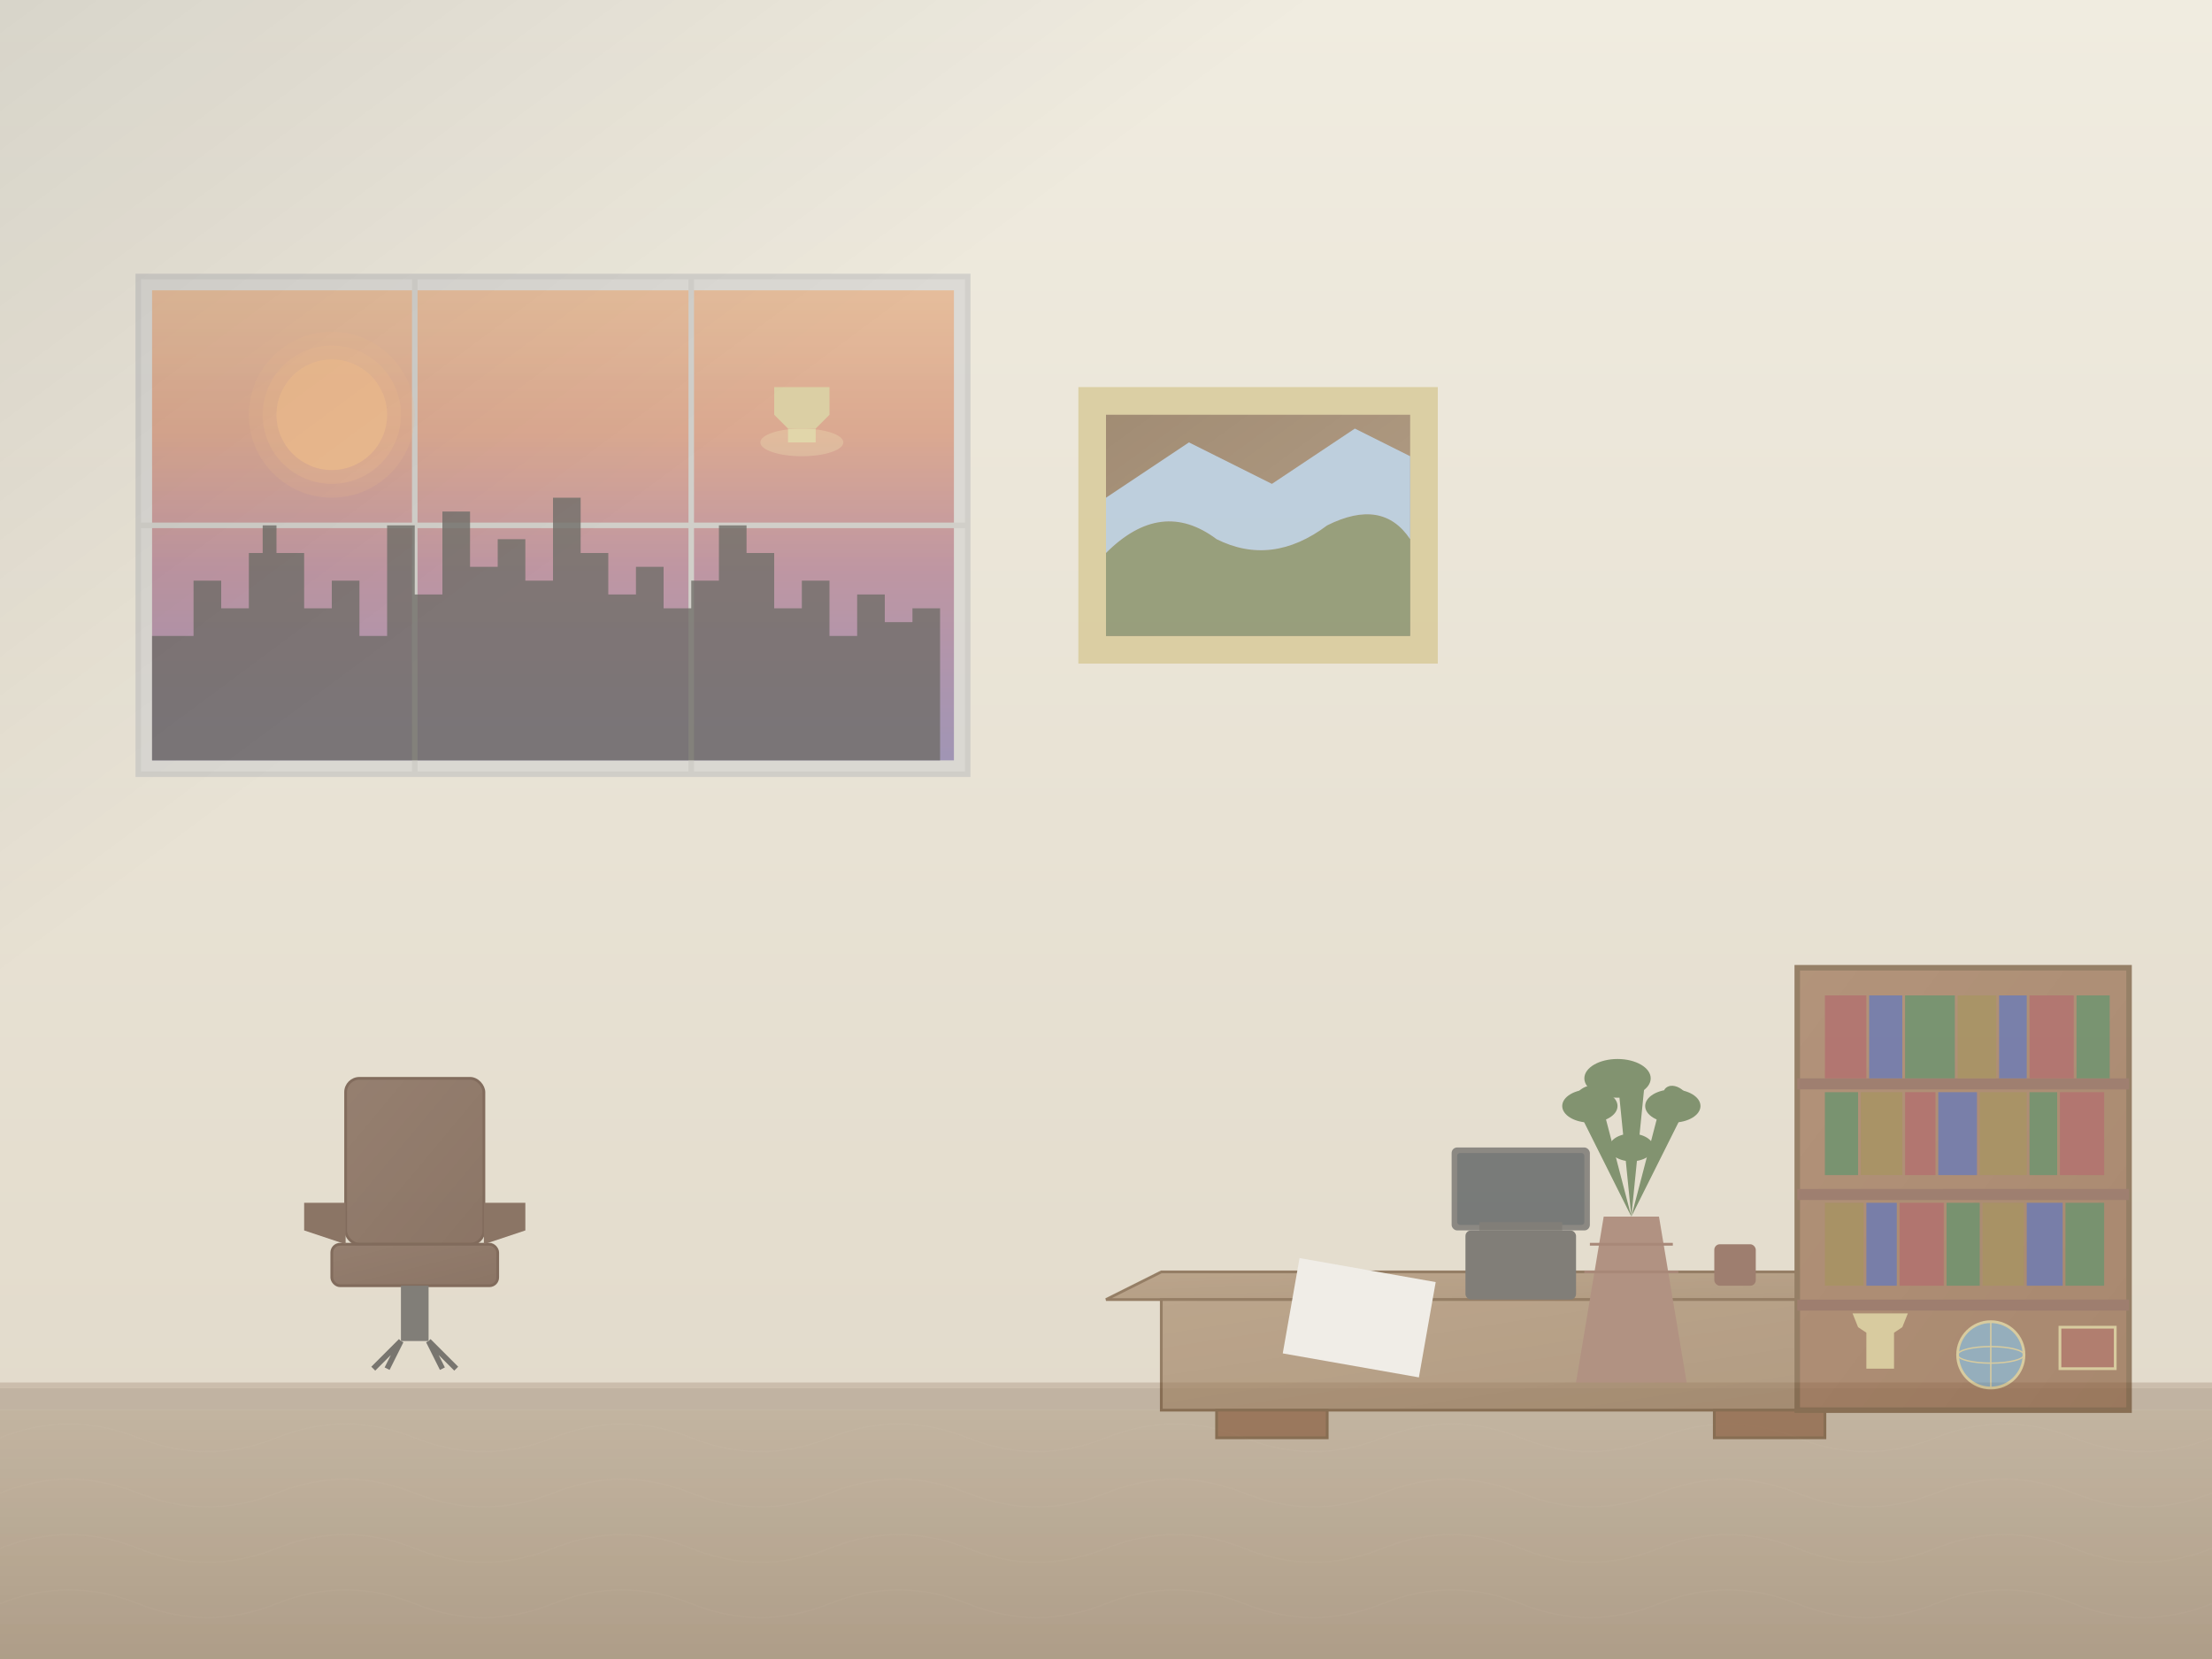 <?xml version="1.0" encoding="UTF-8" standalone="no"?>
<svg width="800" height="600" viewBox="0 0 800 600" xmlns="http://www.w3.org/2000/svg">
  <rect x="0" y="0" width="800" height="600" fill="#808080" stroke="none"/>
  <!-- Base wall color - gradient from top to bottom (executive office) -->
  <defs>
    <linearGradient id="wallGradient" x1="0%" y1="0%" x2="0%" y2="100%">
      <stop offset="0%" stop-color="#f0ece0" />
      <stop offset="100%" stop-color="#e0d8c8" />
    </linearGradient>
    
    <!-- Floor carpet gradient (luxury carpet) -->
    <linearGradient id="carpetGradient" x1="0%" y1="0%" x2="0%" y2="100%">
      <stop offset="0%" stop-color="rgba(120, 90, 60, 0.3)" />
      <stop offset="100%" stop-color="rgba(100, 70, 40, 0.4)" />
    </linearGradient>
    
    <!-- Edge gradient for depth -->
    <linearGradient id="edgeGradient" x1="0%" y1="0%" x2="30%" y2="30%">
      <stop offset="0%" stop-color="rgba(0, 0, 0, 0.1)" />
      <stop offset="100%" stop-color="rgba(0, 0, 0, 0)" />
    </linearGradient>
    
    <!-- Wooden desk gradient -->
    <linearGradient id="woodDeskGradient" x1="0%" y1="0%" x2="100%" y2="100%">
      <stop offset="0%" stop-color="#a08060" />
      <stop offset="100%" stop-color="#907050" />
    </linearGradient>
    
    <!-- Leather chair gradient -->
    <linearGradient id="leatherGradient" x1="0%" y1="0%" x2="100%" y2="100%">
      <stop offset="0%" stop-color="#604030" />
      <stop offset="100%" stop-color="#503020" />
    </linearGradient>
    
    <!-- Panoramic window view gradient (sunset) -->
    <linearGradient id="sunsetGradient" x1="0%" y1="0%" x2="0%" y2="100%">
      <stop offset="0%" stop-color="#e0a070" />
      <stop offset="30%" stop-color="#d08060" />
      <stop offset="60%" stop-color="#a06080" />
      <stop offset="100%" stop-color="#7060a0" />
    </linearGradient>
    
    <!-- Bookcase wood gradient -->
    <linearGradient id="bookcaseGradient" x1="0%" y1="0%" x2="100%" y2="100%">
      <stop offset="0%" stop-color="#906040" />
      <stop offset="100%" stop-color="#805030" />
    </linearGradient>
    
    <!-- Oil painting gradient -->
    <linearGradient id="paintingGradient" x1="0%" y1="0%" x2="100%" y2="100%">
      <stop offset="0%" stop-color="#705030" />
      <stop offset="50%" stop-color="#806040" />
      <stop offset="100%" stop-color="#907050" />
    </linearGradient>
  </defs>
  
  <!-- Wall background -->
  <rect x="0" y="0" width="800" height="600" fill="url(#wallGradient)" />
  
  <!-- Floor carpet -->
  <rect x="0" y="510" width="800" height="90" fill="url(#carpetGradient)" />
  
  <!-- Carpet texture (subtle pattern) -->
  <g opacity="0.05" stroke="#e0d0c0" stroke-width="0.5">
    <!-- Ornate pattern -->
    <path d="M 0,520 Q 25,510 50,520 Q 75,530 100,520 Q 125,510 150,520 Q 175,530 200,520 Q 225,510 250,520 Q 275,530 300,520 Q 325,510 350,520 Q 375,530 400,520 Q 425,510 450,520 Q 475,530 500,520 Q 525,510 550,520 Q 575,530 600,520 Q 625,510 650,520 Q 675,530 700,520 Q 725,510 750,520 Q 775,530 800,520" fill="none" />
    <path d="M 0,540 Q 25,530 50,540 Q 75,550 100,540 Q 125,530 150,540 Q 175,550 200,540 Q 225,530 250,540 Q 275,550 300,540 Q 325,530 350,540 Q 375,550 400,540 Q 425,530 450,540 Q 475,550 500,540 Q 525,530 550,540 Q 575,550 600,540 Q 625,530 650,540 Q 675,550 700,540 Q 725,530 750,540 Q 775,550 800,540" fill="none" />
    <path d="M 0,560 Q 25,550 50,560 Q 75,570 100,560 Q 125,550 150,560 Q 175,570 200,560 Q 225,550 250,560 Q 275,570 300,560 Q 325,550 350,560 Q 375,570 400,560 Q 425,550 450,560 Q 475,570 500,560 Q 525,550 550,560 Q 575,570 600,560 Q 625,550 650,560 Q 675,570 700,560 Q 725,550 750,560 Q 775,570 800,560" fill="none" />
    <path d="M 0,580 Q 25,570 50,580 Q 75,590 100,580 Q 125,570 150,580 Q 175,590 200,580 Q 225,570 250,580 Q 275,590 300,580 Q 325,570 350,580 Q 375,590 400,580 Q 425,570 450,580 Q 475,590 500,580 Q 525,570 550,580 Q 575,590 600,580 Q 625,570 650,580 Q 675,590 700,580 Q 725,570 750,580 Q 775,590 800,580" fill="none" />
  </g>
  
  <!-- Wall/floor divider (crown molding) -->
  <rect x="0" y="502" width="800" height="8" fill="rgba(160, 140, 120, 0.5)" />
  <rect x="0" y="500" width="800" height="2" fill="rgba(180, 160, 140, 0.5)" />
  
  <!-- Executive office elements with opacity -->
  <g opacity="0.6">
    <!-- Panoramic window with sunset view -->
    <g transform="translate(50, 100)">
      <rect x="0" y="0" width="300" height="180" fill="#d0d0d0" stroke="#c0c0c0" stroke-width="2" />
      <rect x="5" y="5" width="290" height="170" fill="url(#sunsetGradient)" />
      
      <!-- Window frame -->
      <rect x="99" y="0" width="2" height="180" fill="#c0c0c0" />
      <rect x="199" y="0" width="2" height="180" fill="#c0c0c0" />
      <rect x="0" y="89" width="300" height="2" fill="#c0c0c0" />
      
      <!-- City skyline silhouette -->
      <path d="M 5,130 L 20,130 L 20,110 L 30,110 L 30,120 L 40,120 L 40,100 L 45,100 L 45,90 L 50,90 L 50,100 L 60,100 L 60,120 L 70,120 L 70,110 L 80,110 L 80,130 L 90,130 L 90,90 L 100,90 L 100,115 L 110,115 L 110,85 L 120,85 L 120,105 L 130,105 L 130,95 L 140,95 L 140,110 L 150,110 L 150,80 L 160,80 L 160,100 L 170,100 L 170,115 L 180,115 L 180,105 L 190,105 L 190,120 L 200,120 L 200,110 L 210,110 L 210,90 L 220,90 L 220,100 L 230,100 L 230,120 L 240,120 L 240,110 L 250,110 L 250,130 L 260,130 L 260,115 L 270,115 L 270,125 L 280,125 L 280,120 L 290,120 L 290,175 L 5,175 Z" fill="#202020" opacity="0.8" />
      
      <!-- Sun -->
      <circle cx="70" cy="50" r="20" fill="#f0a060" opacity="0.9" />
      <circle cx="70" cy="50" r="25" fill="#f0a060" opacity="0.3" />
      <circle cx="70" cy="50" r="30" fill="#f0a060" opacity="0.2" />
    </g>
    
    <!-- Executive desk -->
    <g transform="translate(400, 470)">
      <!-- Main desk surface -->
      <path d="M 0,0 L 300,0 L 280,-10 L 20,-10 Z" fill="url(#woodDeskGradient)" stroke="#604020" stroke-width="1" />
      
      <!-- Desk front panel -->
      <rect x="20" y="0" width="260" height="40" fill="url(#woodDeskGradient)" stroke="#604020" stroke-width="1" />
      
      <!-- Desk legs -->
      <rect x="40" y="40" width="40" height="10" fill="#805030" stroke="#604020" stroke-width="1" />
      <rect x="220" y="40" width="40" height="10" fill="#805030" stroke="#604020" stroke-width="1" />
      
      <!-- Desk items -->
      <!-- Laptop -->
      <g transform="translate(150, -25)">
        <!-- Base -->
        <rect x="-20" y="0" width="40" height="25" rx="2" ry="2" fill="#404040" />
        <!-- Screen -->
        <rect x="-25" y="-30" width="50" height="30" rx="2" ry="2" fill="#505050" />
        <rect x="-23" y="-28" width="46" height="26" rx="1" ry="1" fill="#303840" />
        <!-- Hinge -->
        <rect x="-15" y="-3" width="30" height="3" fill="#404040" />
      </g>
      
      <!-- Document/paper -->
      <rect x="70" y="-15" width="50" height="35" transform="rotate(10,70,-15)" fill="#f8f8f8" />
      
      <!-- Pen holder -->
      <rect x="220" y="-20" width="15" height="15" rx="2" ry="2" fill="#704030" />
    </g>
    
    <!-- Executive chair -->
    <g transform="translate(150, 450)">
      <!-- Chair back -->
      <rect x="-25" y="-60" width="50" height="60" rx="5" ry="5" fill="url(#leatherGradient)" stroke="#402010" stroke-width="1" />
      
      <!-- Seat -->
      <rect x="-30" y="0" width="60" height="15" rx="3" ry="3" fill="url(#leatherGradient)" stroke="#402010" stroke-width="1" />
      
      <!-- Armrests -->
      <path d="M -25,0 L -25,-15 L -40,-15 L -40,-5 Z" fill="#503020" />
      <path d="M 25,0 L 25,-15 L 40,-15 L 40,-5 Z" fill="#503020" />
      
      <!-- Base and wheels -->
      <rect x="-5" y="15" width="10" height="20" fill="#404040" />
      <path d="M -5,35 L -15,45 M 5,35 L 15,45 M -5,35 L -10,45 M 5,35 L 10,45" stroke="#303030" stroke-width="2" />
    </g>
    
    <!-- Luxury bookcase with books -->
    <g transform="translate(650, 350)">
      <!-- Bookcase frame -->
      <rect x="0" y="0" width="120" height="160" fill="url(#bookcaseGradient)" stroke="#604020" stroke-width="2" />
      
      <!-- Shelves -->
      <rect x="0" y="40" width="120" height="4" fill="#704030" />
      <rect x="0" y="80" width="120" height="4" fill="#704030" />
      <rect x="0" y="120" width="120" height="4" fill="#704030" />
      
      <!-- Books on shelves -->
      <!-- Top shelf -->
      <g transform="translate(10, 10)">
        <rect x="0" y="0" width="15" height="30" fill="#903030" />
        <rect x="16" y="0" width="12" height="30" fill="#304090" />
        <rect x="29" y="0" width="18" height="30" fill="#306030" />
        <rect x="48" y="0" width="14" height="30" fill="#806020" />
        <rect x="63" y="0" width="10" height="30" fill="#304090" />
        <rect x="74" y="0" width="16" height="30" fill="#903030" />
        <rect x="91" y="0" width="12" height="30" fill="#306030" />
      </g>
      
      <!-- Second shelf -->
      <g transform="translate(10, 45)">
        <rect x="0" y="0" width="12" height="30" fill="#306030" />
        <rect x="13" y="0" width="15" height="30" fill="#806020" />
        <rect x="29" y="0" width="11" height="30" fill="#903030" />
        <rect x="41" y="0" width="14" height="30" fill="#304090" />
        <rect x="56" y="0" width="17" height="30" fill="#806020" />
        <rect x="74" y="0" width="10" height="30" fill="#306030" />
        <rect x="85" y="0" width="16" height="30" fill="#903030" />
      </g>
      
      <!-- Third shelf -->
      <g transform="translate(10, 85)">
        <rect x="0" y="0" width="14" height="30" fill="#806020" />
        <rect x="15" y="0" width="11" height="30" fill="#304090" />
        <rect x="27" y="0" width="16" height="30" fill="#903030" />
        <rect x="44" y="0" width="12" height="30" fill="#306030" />
        <rect x="57" y="0" width="15" height="30" fill="#806020" />
        <rect x="73" y="0" width="13" height="30" fill="#304090" />
        <rect x="87" y="0" width="14" height="30" fill="#306030" />
      </g>
      
      <!-- Bottom shelf - decorative items -->
      <g transform="translate(10, 125)">
        <!-- Trophy/award -->
        <path d="M 10,0 L 30,0 L 28,5 L 25,7 L 25,20 L 15,20 L 15,7 L 12,5 Z" fill="#d0c080" />
        
        <!-- Globe -->
        <circle cx="60" cy="15" r="12" fill="#6090b0" stroke="#d0c080" stroke-width="1" />
        <ellipse cx="60" cy="15" rx="12" ry="3" fill="none" stroke="#d0c080" stroke-width="0.5" />
        <path d="M 60,3 L 60,27" stroke="#d0c080" stroke-width="0.5" />
        
        <!-- Decorative box -->
        <rect x="85" y="5" width="20" height="15" fill="#904030" stroke="#d0c080" stroke-width="1" />
      </g>
    </g>
    
    <!-- Oil painting in gilded frame -->
    <g transform="translate(400, 150)">
      <!-- Ornate frame -->
      <path d="M -10,-10 L 120,-10 L 120,90 L -10,90 Z M 0,0 L 110,0 L 110,80 L 0,80 Z" fill="#d0c080" />
      
      <!-- Painting (landscape) -->
      <rect x="0" y="0" width="110" height="80" fill="url(#paintingGradient)" />
      
      <!-- Landscape elements -->
      <path d="M 0,50 Q 20,30 40,45 Q 60,55 80,40 Q 100,30 110,45 L 110,80 L 0,80 Z" fill="#607040" />
      <path d="M 0,30 L 30,10 L 60,25 L 90,5 L 110,15 L 110,45 Q 100,30 80,40 Q 60,55 40,45 Q 20,30 0,50 Z" fill="#a0c0e0" />
    </g>
    
    <!-- Decorative plant -->
    <g transform="translate(570, 440)">
      <!-- Ornate pot -->
      <path d="M 10,0 L 30,0 L 40,60 L 0,60 Z" fill="#906050" />
      <path d="M 5,10 L 35,10" stroke="#805040" stroke-width="1" />
      <path d="M 3,20 L 37,20" stroke="#805040" stroke-width="1" />
      
      <!-- Plant -->
      <g fill="#406030">
        <!-- Stems -->
        <path d="M 20,0 L 15,-50 C 15,-55 25,-55 25,-50 L 20,0 Z" />
        <path d="M 20,0 L 0,-40 C -3,-44 5,-50 8,-46 L 20,0 Z" />
        <path d="M 20,0 L 40,-40 C 43,-44 35,-50 32,-46 L 20,0 Z" />
        
        <!-- Leaves -->
        <ellipse cx="15" cy="-50" rx="12" ry="7" />
        <ellipse cx="5" cy="-40" rx="10" ry="6" />
        <ellipse cx="35" cy="-40" rx="10" ry="6" />
        <ellipse cx="20" cy="-25" rx="8" ry="5" />
      </g>
    </g>
    
    <!-- Wall sconce light -->
    <g transform="translate(280, 140)">
      <path d="M 0,0 L 0,10 L 5,15 L 15,15 L 20,10 L 20,0 Z" fill="#d0c080" />
      <rect x="5" y="15" width="10" height="5" fill="#d0c080" />
      <ellipse cx="10" cy="20" rx="15" ry="5" fill="#f0e8a0" opacity="0.3" />
    </g>
  </g>
  
  <!-- Edge shading for depth (full opacity) -->
  <rect x="0" y="0" width="800" height="600" fill="url(#edgeGradient)" />
</svg> 